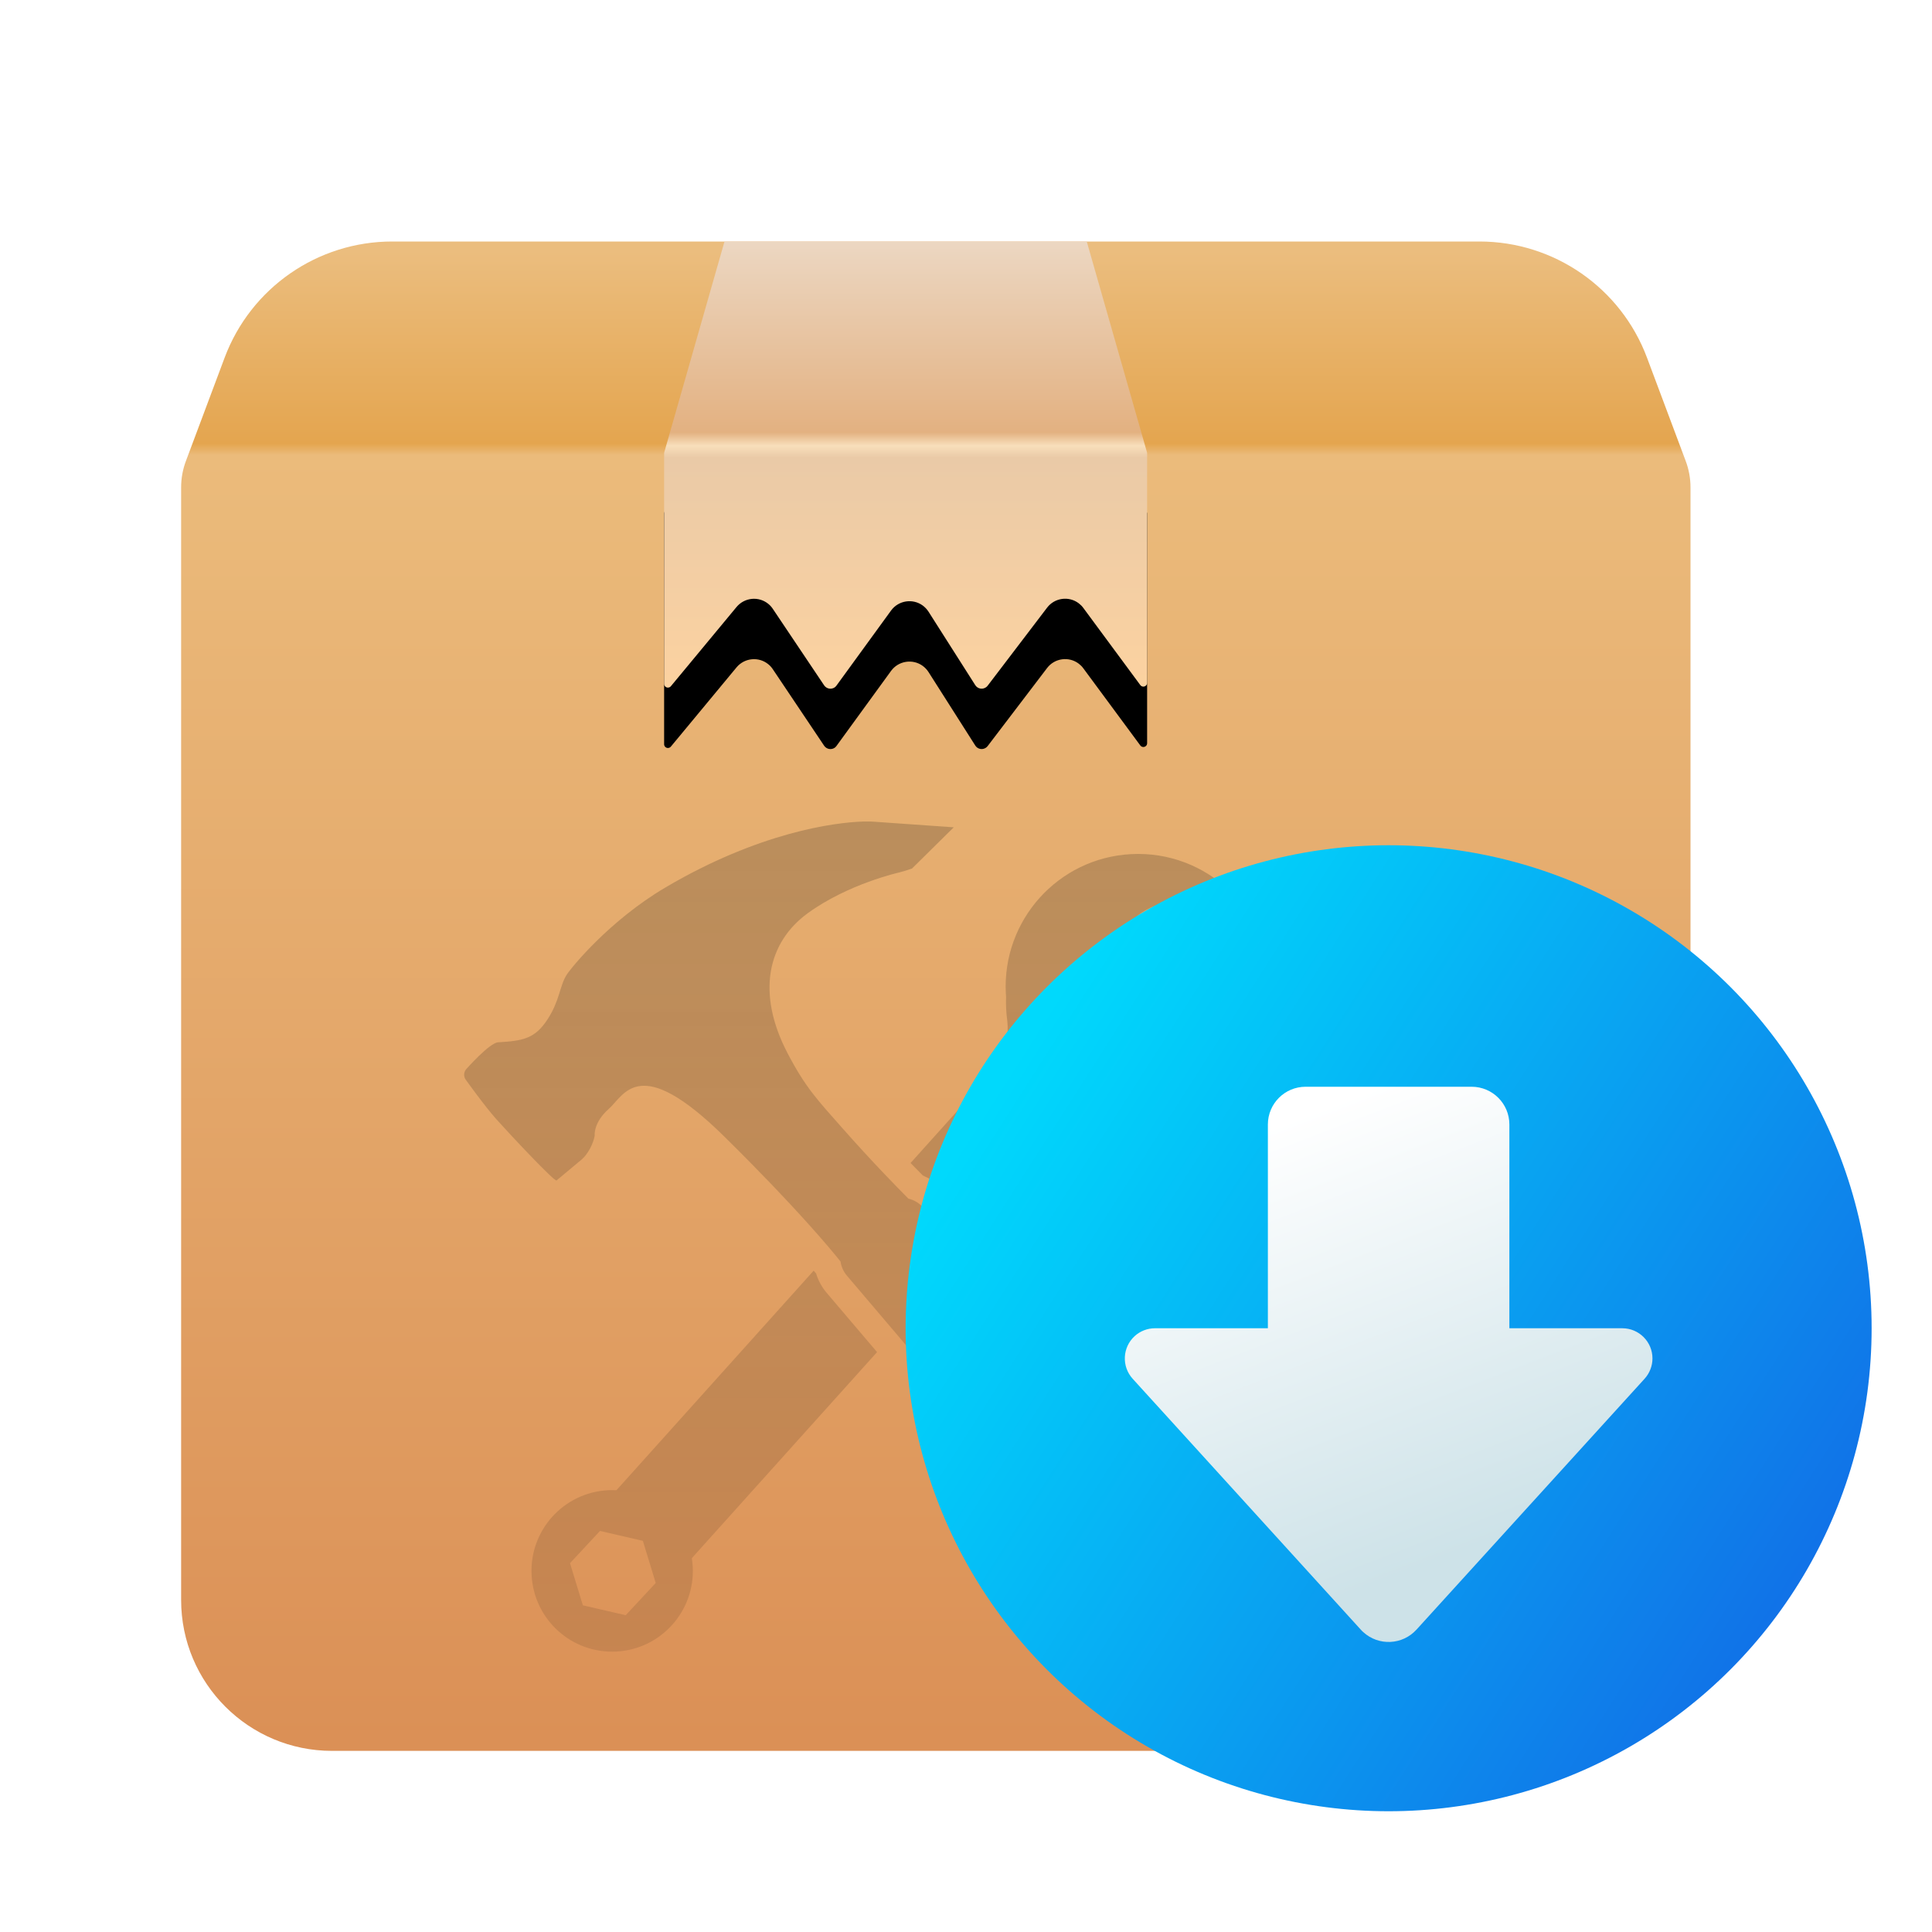 <?xml version="1.0" encoding="UTF-8"?>
<svg width="32px" height="32px" viewBox="0 0 32 32" version="1.1" xmlns="http://www.w3.org/2000/svg" xmlns:xlink="http://www.w3.org/1999/xlink">
    <title>apps/32/deepin-installer</title>
    <defs>
        <filter x="-7.1%" y="-3.8%" width="114.3%" height="115.4%" filterUnits="objectBoundingBox" id="filter-1">
            <feOffset dx="0" dy="1" in="SourceAlpha" result="shadowOffsetOuter1"></feOffset>
            <feGaussianBlur stdDeviation="0.5" in="shadowOffsetOuter1" result="shadowBlurOuter1"></feGaussianBlur>
            <feColorMatrix values="0 0 0 0 0   0 0 0 0 0   0 0 0 0 0  0 0 0 0.15 0" type="matrix" in="shadowBlurOuter1" result="shadowMatrixOuter1"></feColorMatrix>
            <feMerge>
                <feMergeNode in="shadowMatrixOuter1"></feMergeNode>
                <feMergeNode in="SourceGraphic"></feMergeNode>
            </feMerge>
        </filter>
        <linearGradient x1="50%" y1="0%" x2="50%" y2="100%" id="linearGradient-2">
            <stop stop-color="#EBBD7E" offset="0%"></stop>
            <stop stop-color="#E4A54F" offset="12.908%"></stop>
            <stop stop-color="#EBBB7B" offset="13.678%"></stop>
            <stop stop-color="#DB9056" offset="100%"></stop>
        </linearGradient>
        <linearGradient x1="50%" y1="0%" x2="50%" y2="100%" id="linearGradient-3">
            <stop stop-color="#0B0B0B" stop-opacity="0.2" offset="0%"></stop>
            <stop stop-color="#000000" stop-opacity="0.095" offset="100%"></stop>
        </linearGradient>
        <linearGradient x1="50%" y1="0%" x2="50%" y2="100%" id="linearGradient-4">
            <stop stop-color="#ECD7C2" offset="0%"></stop>
            <stop stop-color="#E3B181" offset="42.591%"></stop>
            <stop stop-color="#F8DFBB" offset="45.574%"></stop>
            <stop stop-color="#EACAA7" offset="48.226%"></stop>
            <stop stop-color="#FCD2A0" offset="100%"></stop>
        </linearGradient>
        <path d="M9,0 L8,3.5 L8,7.327 C8,7.361 8.028,7.389 8.062,7.389 C8.081,7.389 8.099,7.381 8.111,7.367 L9.2,6.053 C9.333,5.894 9.569,5.872 9.728,6.004 C9.756,6.027 9.78,6.054 9.8,6.084 L10.65,7.351 C10.689,7.409 10.766,7.424 10.824,7.386 C10.836,7.377 10.847,7.367 10.855,7.355 L11.759,6.112 C11.881,5.945 12.116,5.908 12.283,6.029 C12.321,6.057 12.354,6.092 12.379,6.131 L13.154,7.349 C13.191,7.407 13.268,7.424 13.326,7.387 C13.339,7.379 13.35,7.369 13.359,7.357 L14.343,6.065 C14.468,5.9 14.704,5.868 14.868,5.993 C14.897,6.015 14.922,6.04 14.943,6.069 L15.887,7.347 C15.908,7.375 15.947,7.381 15.975,7.36 C15.991,7.349 16,7.33 16,7.31 L16,3.5 L16,3.5 L15,0 L9,0 Z" id="path-5"></path>
        <filter x="-6.3%" y="-6.7%" width="112.5%" height="125.4%" filterUnits="objectBoundingBox" id="filter-6">
            <feOffset dx="0" dy="1" in="SourceAlpha" result="shadowOffsetOuter1"></feOffset>
            <feColorMatrix values="0 0 0 0 0   0 0 0 0 0   0 0 0 0 0  0 0 0 0.08 0" type="matrix" in="shadowOffsetOuter1"></feColorMatrix>
        </filter>
        <linearGradient x1="16.653%" y1="14.661%" x2="100%" y2="67.838%" id="linearGradient-7">
            <stop stop-color="#00D9FC" offset="0%"></stop>
            <stop stop-color="#1170E7" offset="100%"></stop>
        </linearGradient>
        <linearGradient x1="33.841%" y1="4.875%" x2="62.94%" y2="83.806%" id="linearGradient-8">
            <stop stop-color="#FFFFFF" offset="0%"></stop>
            <stop stop-color="#CDE2E8" offset="100%"></stop>
        </linearGradient>
        <path d="M6.625,4 L9.375,4 C9.72,4 10,4.28 10,4.625 L10,8 L10,8 L11.87,8 C12.146,8 12.37,8.224 12.37,8.5 C12.37,8.624 12.323,8.744 12.24,8.836 L8.462,12.991 C8.23,13.247 7.835,13.266 7.58,13.033 C7.565,13.02 7.551,13.006 7.538,12.991 L3.76,8.836 C3.575,8.632 3.59,8.316 3.794,8.13 C3.886,8.046 4.006,8 4.13,8 L6,8 L6,8 L6,4.625 C6,4.28 6.28,4 6.625,4 Z" id="path-9"></path>
    </defs>
    <g id="apps/32/deepin-installer" stroke="none" stroke-width="1" fill="none" fill-rule="evenodd">
        <g id="编组-2" filter="url(#filter-1)" transform="translate(3, 3)">
            <path d="M0.08,3.634 L0.721,1.923 C1.155,0.766 2.261,-2.1714933e-16 3.496,-4.4408921e-16 L21.504,4.4408921e-16 C22.739,2.1714933e-16 23.845,0.766 24.279,1.923 L24.92,3.634 C24.973,3.774 25,3.923 25,4.073 L25,22.5 C25,23.881 23.881,25 22.5,25 L2.5,25 C1.119,25 1.69088438e-16,23.881 0,22.5 L5.55111512e-15,4.073 C5.5327589e-15,3.923 0.027,3.774 0.08,3.634 Z" id="蒙版" fill="url(#linearGradient-2)"></path>
            <path d="M10.477,17.046 L10.518,17.094 C10.553,17.21 10.611,17.318 10.691,17.412 L11.527,18.395 L8.459,21.808 C8.467,21.87 8.472,21.917 8.474,21.949 C8.512,22.687 7.947,23.316 7.209,23.355 C6.471,23.393 5.844,22.828 5.805,22.089 C5.766,21.35 6.333,20.721 7.07,20.683 C7.09,20.682 7.118,20.681 7.153,20.682 L7.21,20.683 L10.477,17.046 Z M11.46,9.609 L12.797,9.703 L12.105,10.386 C12.048,10.407 11.954,10.435 11.896,10.45 C11.896,10.45 11.051,10.637 10.38,11.125 C9.71,11.612 9.528,12.451 10.041,13.438 C10.343,14.017 10.539,14.217 10.952,14.685 C11.434,15.231 11.861,15.668 12.047,15.854 C12.127,15.872 12.202,15.912 12.264,15.973 L17.714,21.427 C18.085,21.799 18.095,22.416 17.743,22.801 C17.636,22.902 17.369,23.127 17.369,23.127 C16.962,23.456 16.353,23.396 16.013,22.996 L11.026,17.127 C10.969,17.06 10.934,16.979 10.922,16.895 C10.773,16.707 10.193,16.004 8.997,14.825 C7.585,13.433 7.344,14.135 7.084,14.366 C6.823,14.596 6.85,14.811 6.85,14.811 C6.827,14.943 6.736,15.119 6.634,15.205 L6.218,15.552 C6.179,15.571 5.454,14.797 5.224,14.541 C5.027,14.321 4.712,13.88 4.712,13.88 C4.676,13.831 4.681,13.755 4.721,13.71 C4.721,13.71 5.107,13.273 5.249,13.264 C5.667,13.24 5.861,13.201 6.066,12.888 C6.271,12.576 6.27,12.329 6.384,12.148 C6.46,12.028 7.093,11.248 8.019,10.701 C9.573,9.784 10.823,9.621 11.302,9.607 L11.418,9.607 C11.434,9.608 11.448,9.608 11.46,9.609 Z M6.938,21.357 L6.441,21.891 L6.654,22.589 L7.364,22.753 L7.861,22.219 L7.648,21.521 L6.938,21.357 Z M17.361,10.748 L16.311,10.952 C15.715,11.068 15.326,11.645 15.442,12.241 L15.471,12.358 C15.635,12.887 16.174,13.219 16.73,13.11 L17.978,12.868 C17.752,13.781 16.952,14.479 15.965,14.531 C15.917,14.534 15.87,14.535 15.823,14.534 C15.724,14.545 15.624,14.549 15.525,14.546 C15.191,14.538 14.869,14.677 14.646,14.926 L13.316,16.404 L12.575,15.662 C12.519,15.606 12.456,15.559 12.388,15.52 L12.284,15.469 C12.219,15.403 12.151,15.334 12.082,15.263 L13.396,13.8 C13.62,13.551 13.724,13.217 13.681,12.885 C13.665,12.761 13.659,12.635 13.664,12.509 C13.663,12.491 13.661,12.472 13.66,12.454 C13.597,11.243 14.526,10.21 15.735,10.147 C16.361,10.114 16.94,10.348 17.361,10.748 Z" id="Combined-Shape" fill="url(#linearGradient-3)" fill-rule="nonzero"></path>
            <g id="路径-10">
                <use fill="black" fill-opacity="1" filter="url(#filter-6)" xlink:href="#path-5"></use>
                <use fill="url(#linearGradient-4)" fill-rule="evenodd" xlink:href="#path-5"></use>
            </g>
            <g id="编组" transform="translate(20, 18) rotate(-360) translate(-20, -18)translate(12, 10)">
                <circle id="椭圆形" fill="url(#linearGradient-7)" fill-rule="nonzero" cx="8" cy="8" r="8"></circle>
                <mask id="mask-10" fill="white">
                    <use xlink:href="#path-9"></use>
                </mask>
                <use id="蒙版" fill="url(#linearGradient-8)" fill-rule="nonzero" xlink:href="#path-9"></use>
            </g>
        </g>
        <g id="Guide/32" transform="translate(1, 1)"></g>
    </g>
</svg>